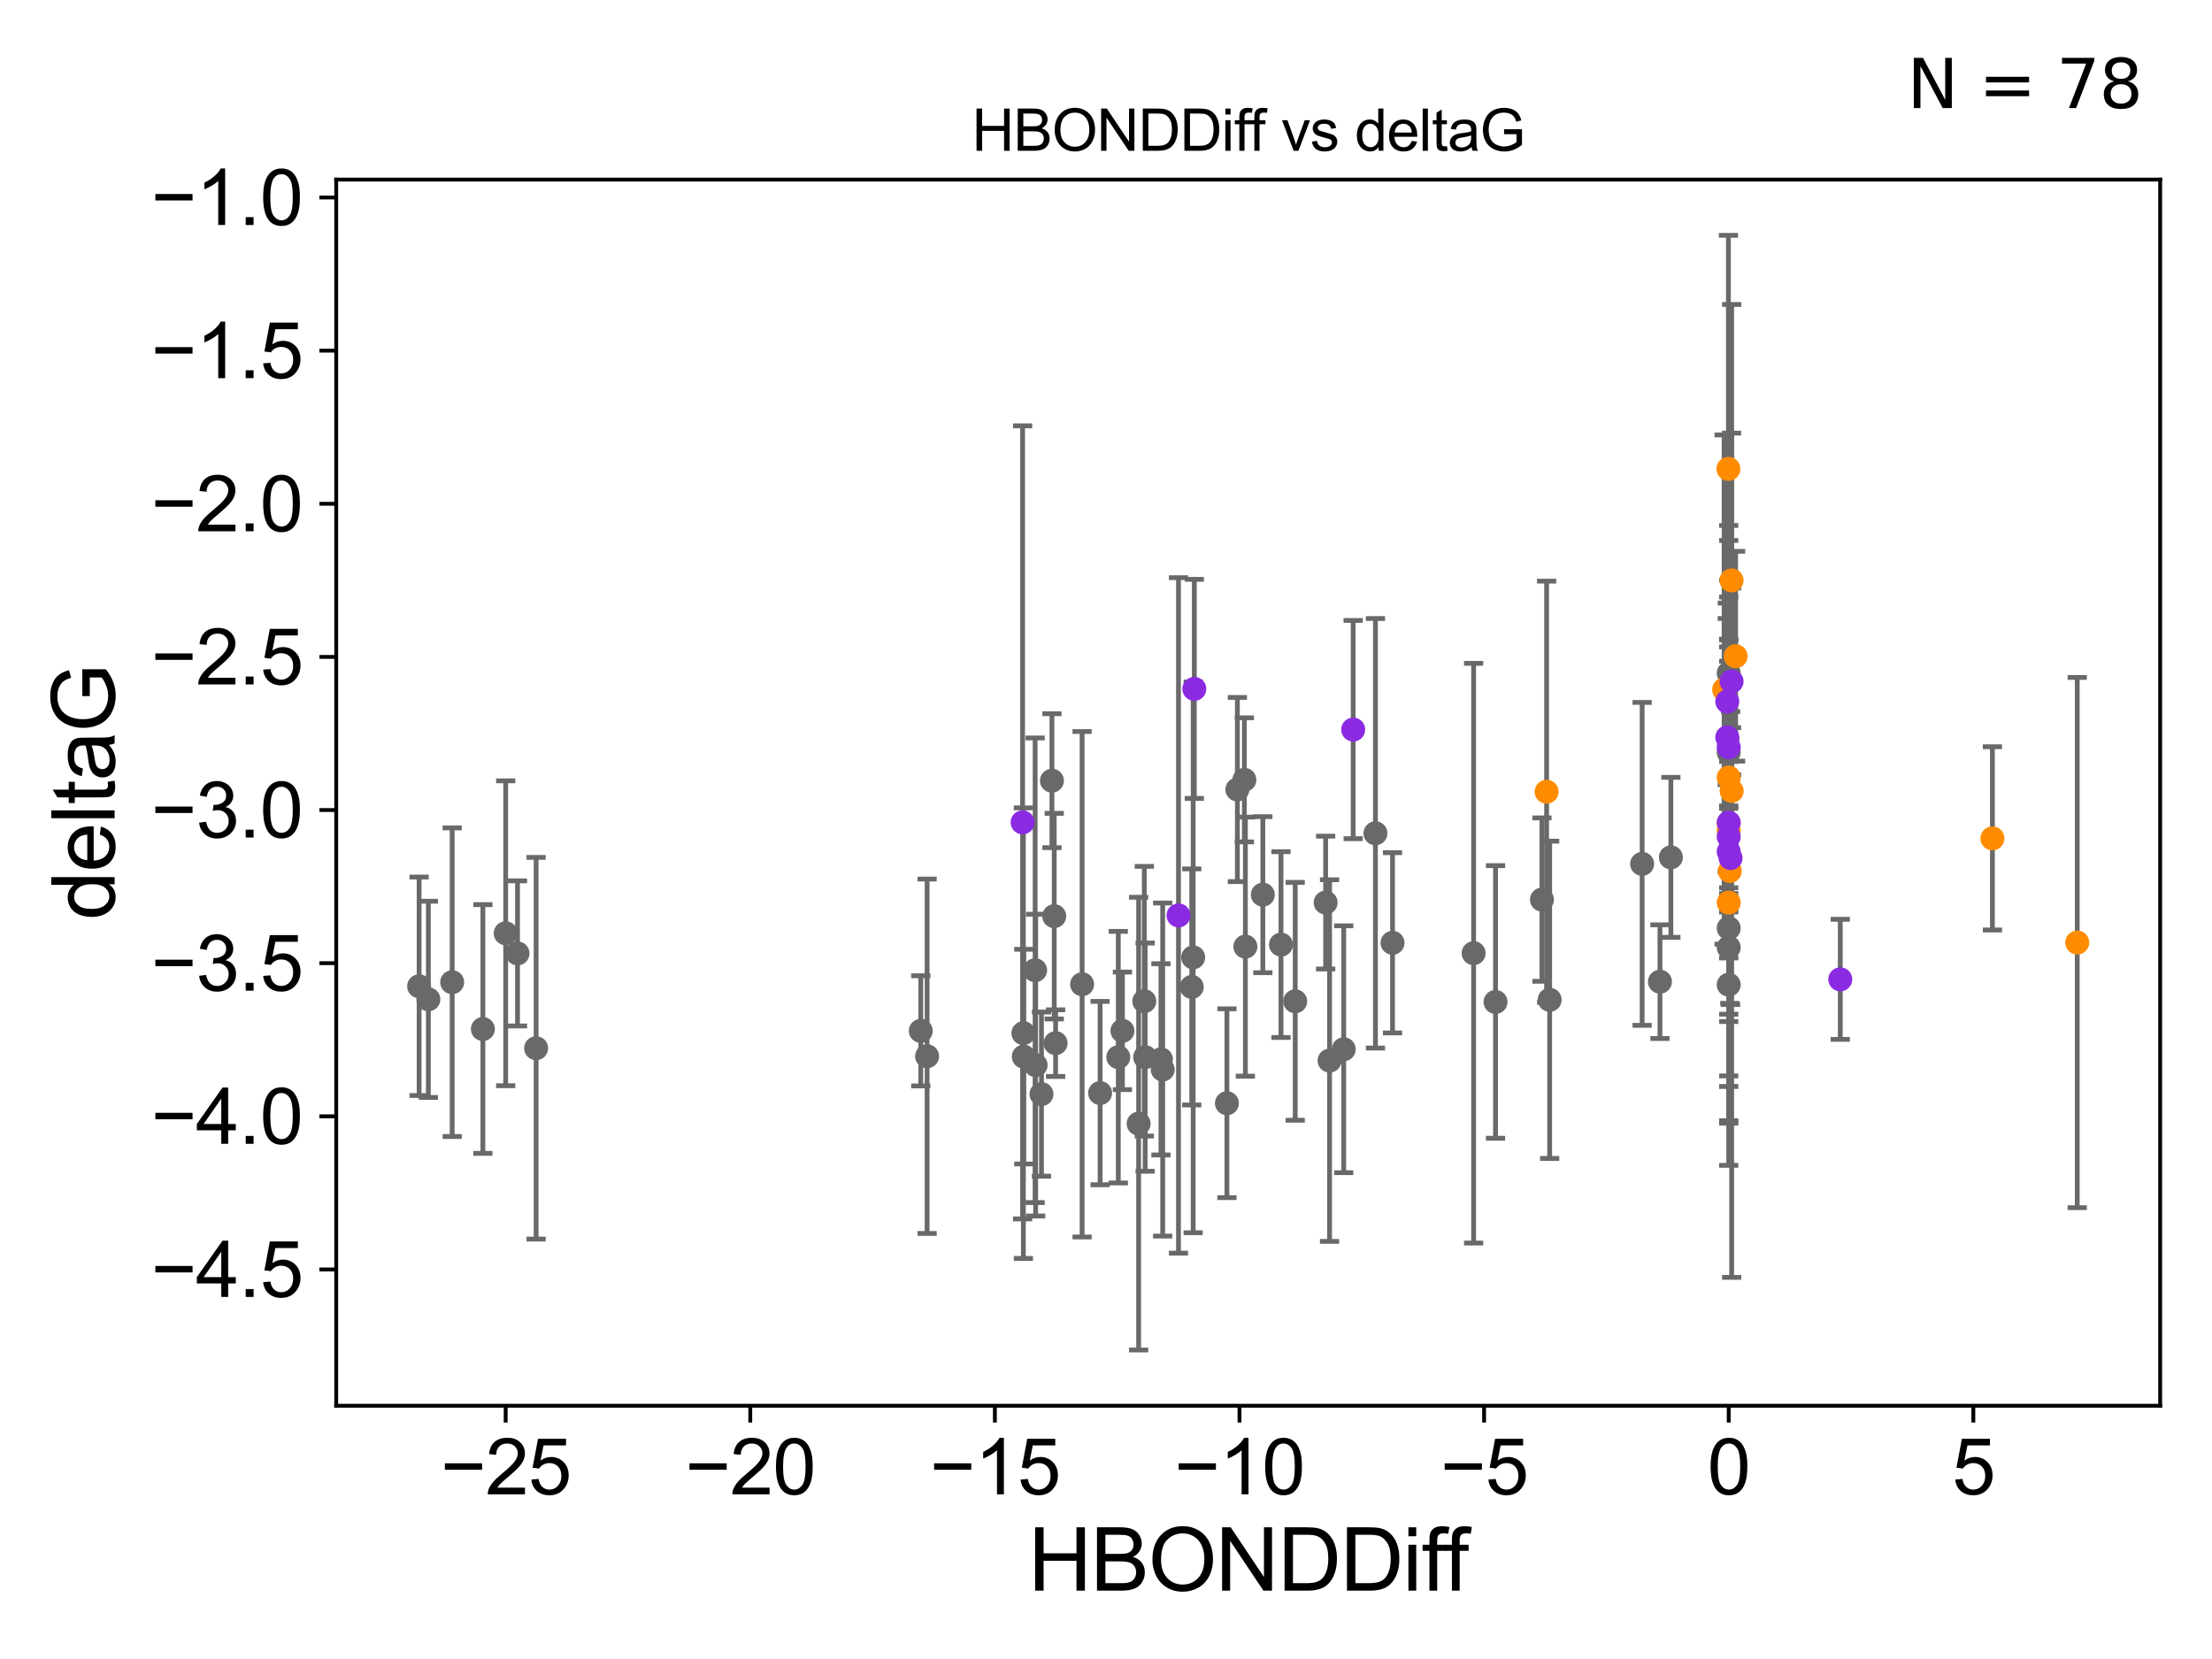 <?xml version="1.0" encoding="utf-8" standalone="no"?>
<!DOCTYPE svg PUBLIC "-//W3C//DTD SVG 1.1//EN"
  "http://www.w3.org/Graphics/SVG/1.1/DTD/svg11.dtd">
<svg xmlns:xlink="http://www.w3.org/1999/xlink" width="460.8pt" height="345.6pt" viewBox="0 0 460.8 345.6" xmlns="http://www.w3.org/2000/svg" version="1.1">
 <defs>
  <style type="text/css">*{stroke-linejoin: round; stroke-linecap: butt}</style>
 </defs>
 <g id="figure_1">
  <g id="patch_1">
   <path d="M 0 345.6 
L 460.8 345.6 
L 460.8 0 
L 0 0 
z
" style="fill: #ffffff"/>
  </g>
  <g id="axes_1">
   <g id="patch_2">
    <path d="M 70.04 292.84 
L 450 292.84 
L 450 37.411 
L 70.04 37.411 
z
" style="fill: #ffffff"/>
   </g>
   <g id="PathCollection_1">
    <defs>
     <path id="m3c3c8f9c8b" d="M 0 1.118 
C 0.297 1.118 0.581 1 0.791 0.791 
C 1 0.581 1.118 0.297 1.118 0 
C 1.118 -0.297 1 -0.581 0.791 -0.791 
C 0.581 -1 0.297 -1.118 0 -1.118 
C -0.297 -1.118 -0.581 -1 -0.791 -0.791 
C -1 -0.581 -1.118 -0.297 -1.118 0 
C -1.118 0.297 -1 0.581 -0.791 0.791 
C -0.581 1 -0.297 1.118 0 1.118 
z
" style="stroke: #696969"/>
    </defs>
    <g clip-path="url(#pf7f46bb731)">
     <use xlink:href="#m3c3c8f9c8b" x="233.824" y="214.748" style="fill: #696969; stroke: #696969"/>
     <use xlink:href="#m3c3c8f9c8b" x="193.133" y="220.037" style="fill: #696969; stroke: #696969"/>
     <use xlink:href="#m3c3c8f9c8b" x="248.265" y="205.599" style="fill: #696969; stroke: #696969"/>
     <use xlink:href="#m3c3c8f9c8b" x="215.746" y="221.881" style="fill: #696969; stroke: #696969"/>
     <use xlink:href="#m3c3c8f9c8b" x="191.815" y="214.747" style="fill: #696969; stroke: #696969"/>
     <use xlink:href="#m3c3c8f9c8b" x="89.234" y="208.177" style="fill: #696969; stroke: #696969"/>
     <use xlink:href="#m3c3c8f9c8b" x="229.172" y="227.705" style="fill: #696969; stroke: #696969"/>
     <use xlink:href="#m3c3c8f9c8b" x="213.273" y="220.115" style="fill: #696969; stroke: #696969"/>
     <use xlink:href="#m3c3c8f9c8b" x="255.591" y="229.82" style="fill: #696969; stroke: #696969"/>
     <use xlink:href="#m3c3c8f9c8b" x="105.344" y="194.419" style="fill: #696969; stroke: #696969"/>
     <use xlink:href="#m3c3c8f9c8b" x="107.807" y="198.61" style="fill: #696969; stroke: #696969"/>
     <use xlink:href="#m3c3c8f9c8b" x="215.638" y="202.123" style="fill: #696969; stroke: #696969"/>
     <use xlink:href="#m3c3c8f9c8b" x="232.964" y="220.225" style="fill: #696969; stroke: #696969"/>
     <use xlink:href="#m3c3c8f9c8b" x="100.595" y="214.359" style="fill: #696969; stroke: #696969"/>
     <use xlink:href="#m3c3c8f9c8b" x="259.436" y="197.2" style="fill: #696969; stroke: #696969"/>
     <use xlink:href="#m3c3c8f9c8b" x="238.556" y="220.222" style="fill: #696969; stroke: #696969"/>
     <use xlink:href="#m3c3c8f9c8b" x="111.684" y="218.366" style="fill: #696969; stroke: #696969"/>
     <use xlink:href="#m3c3c8f9c8b" x="238.378" y="208.57" style="fill: #696969; stroke: #696969"/>
     <use xlink:href="#m3c3c8f9c8b" x="263.071" y="186.375" style="fill: #696969; stroke: #696969"/>
     <use xlink:href="#m3c3c8f9c8b" x="213.19" y="215.225" style="fill: #696969; stroke: #696969"/>
     <use xlink:href="#m3c3c8f9c8b" x="225.424" y="205.037" style="fill: #696969; stroke: #696969"/>
     <use xlink:href="#m3c3c8f9c8b" x="237.198" y="234.076" style="fill: #696969; stroke: #696969"/>
     <use xlink:href="#m3c3c8f9c8b" x="259.227" y="162.453" style="fill: #696969; stroke: #696969"/>
     <use xlink:href="#m3c3c8f9c8b" x="241.847" y="220.68" style="fill: #696969; stroke: #696969"/>
     <use xlink:href="#m3c3c8f9c8b" x="276.974" y="220.939" style="fill: #696969; stroke: #696969"/>
     <use xlink:href="#m3c3c8f9c8b" x="219.904" y="217.305" style="fill: #696969; stroke: #696969"/>
     <use xlink:href="#m3c3c8f9c8b" x="269.819" y="208.594" style="fill: #696969; stroke: #696969"/>
     <use xlink:href="#m3c3c8f9c8b" x="216.959" y="227.924" style="fill: #696969; stroke: #696969"/>
     <use xlink:href="#m3c3c8f9c8b" x="266.853" y="196.776" style="fill: #696969; stroke: #696969"/>
     <use xlink:href="#m3c3c8f9c8b" x="257.771" y="164.47" style="fill: #696969; stroke: #696969"/>
     <use xlink:href="#m3c3c8f9c8b" x="219.139" y="162.63" style="fill: #696969; stroke: #696969"/>
     <use xlink:href="#m3c3c8f9c8b" x="242.21" y="222.807" style="fill: #696969; stroke: #696969"/>
     <use xlink:href="#m3c3c8f9c8b" x="94.199" y="204.612" style="fill: #696969; stroke: #696969"/>
     <use xlink:href="#m3c3c8f9c8b" x="219.615" y="190.852" style="fill: #696969; stroke: #696969"/>
     <use xlink:href="#m3c3c8f9c8b" x="345.798" y="204.502" style="fill: #696969; stroke: #696969"/>
     <use xlink:href="#m3c3c8f9c8b" x="87.311" y="205.461" style="fill: #696969; stroke: #696969"/>
     <use xlink:href="#m3c3c8f9c8b" x="360.123" y="205.131" style="fill: #696969; stroke: #696969"/>
     <use xlink:href="#m3c3c8f9c8b" x="276.157" y="188.022" style="fill: #696969; stroke: #696969"/>
     <use xlink:href="#m3c3c8f9c8b" x="286.531" y="173.589" style="fill: #696969; stroke: #696969"/>
     <use xlink:href="#m3c3c8f9c8b" x="248.561" y="199.438" style="fill: #696969; stroke: #696969"/>
     <use xlink:href="#m3c3c8f9c8b" x="306.984" y="198.566" style="fill: #696969; stroke: #696969"/>
     <use xlink:href="#m3c3c8f9c8b" x="360.123" y="156.726" style="fill: #696969; stroke: #696969"/>
     <use xlink:href="#m3c3c8f9c8b" x="290.088" y="196.406" style="fill: #696969; stroke: #696969"/>
     <use xlink:href="#m3c3c8f9c8b" x="342.087" y="179.963" style="fill: #696969; stroke: #696969"/>
     <use xlink:href="#m3c3c8f9c8b" x="348.075" y="178.604" style="fill: #696969; stroke: #696969"/>
     <use xlink:href="#m3c3c8f9c8b" x="322.824" y="208.276" style="fill: #696969; stroke: #696969"/>
     <use xlink:href="#m3c3c8f9c8b" x="360.123" y="140.24" style="fill: #696969; stroke: #696969"/>
     <use xlink:href="#m3c3c8f9c8b" x="360.123" y="197.367" style="fill: #696969; stroke: #696969"/>
     <use xlink:href="#m3c3c8f9c8b" x="279.924" y="218.577" style="fill: #696969; stroke: #696969"/>
     <use xlink:href="#m3c3c8f9c8b" x="311.547" y="208.725" style="fill: #696969; stroke: #696969"/>
     <use xlink:href="#m3c3c8f9c8b" x="321.218" y="187.404" style="fill: #696969; stroke: #696969"/>
     <use xlink:href="#m3c3c8f9c8b" x="360.123" y="193.354" style="fill: #696969; stroke: #696969"/>
    </g>
   </g>
   <g id="PathCollection_2">
    <defs>
     <path id="mde0e003ff8" d="M 0 1.118 
C 0.297 1.118 0.581 1 0.791 0.791 
C 1 0.581 1.118 0.297 1.118 0 
C 1.118 -0.297 1 -0.581 0.791 -0.791 
C 0.581 -1 0.297 -1.118 0 -1.118 
C -0.297 -1.118 -0.581 -1 -0.791 -0.791 
C -1 -0.581 -1.118 -0.297 -1.118 0 
C -1.118 0.297 -1 0.581 -0.791 0.791 
C -0.581 1 -0.297 1.118 0 1.118 
z
" style="stroke: #ff8c00"/>
    </defs>
    <g clip-path="url(#pf7f46bb731)">
     <use xlink:href="#mde0e003ff8" x="360.343" y="181.452" style="fill: #ff8c00; stroke: #ff8c00"/>
     <use xlink:href="#mde0e003ff8" x="432.729" y="196.351" style="fill: #ff8c00; stroke: #ff8c00"/>
     <use xlink:href="#mde0e003ff8" x="360.123" y="171.468" style="fill: #ff8c00; stroke: #ff8c00"/>
     <use xlink:href="#mde0e003ff8" x="322.187" y="164.931" style="fill: #ff8c00; stroke: #ff8c00"/>
     <use xlink:href="#mde0e003ff8" x="360.123" y="188.035" style="fill: #ff8c00; stroke: #ff8c00"/>
     <use xlink:href="#mde0e003ff8" x="360.06" y="97.677" style="fill: #ff8c00; stroke: #ff8c00"/>
     <use xlink:href="#mde0e003ff8" x="361.558" y="136.704" style="fill: #ff8c00; stroke: #ff8c00"/>
     <use xlink:href="#mde0e003ff8" x="359.17" y="143.641" style="fill: #ff8c00; stroke: #ff8c00"/>
     <use xlink:href="#mde0e003ff8" x="360.123" y="161.969" style="fill: #ff8c00; stroke: #ff8c00"/>
     <use xlink:href="#mde0e003ff8" x="360.123" y="173.018" style="fill: #ff8c00; stroke: #ff8c00"/>
     <use xlink:href="#mde0e003ff8" x="415.055" y="174.647" style="fill: #ff8c00; stroke: #ff8c00"/>
     <use xlink:href="#mde0e003ff8" x="360.713" y="120.904" style="fill: #ff8c00; stroke: #ff8c00"/>
     <use xlink:href="#mde0e003ff8" x="360.739" y="164.766" style="fill: #ff8c00; stroke: #ff8c00"/>
    </g>
   </g>
   <g id="PathCollection_3">
    <defs>
     <path id="m4c7cb203ed" d="M 0 1.118 
C 0.297 1.118 0.581 1 0.791 0.791 
C 1 0.581 1.118 0.297 1.118 0 
C 1.118 -0.297 1 -0.581 0.791 -0.791 
C 0.581 -1 0.297 -1.118 0 -1.118 
C -0.297 -1.118 -0.581 -1 -0.791 -0.791 
C -1 -0.581 -1.118 -0.297 -1.118 0 
C -1.118 0.297 -1 0.581 -0.791 0.791 
C -0.581 1 -0.297 1.118 0 1.118 
z
" style="stroke: #8a2be2"/>
    </defs>
    <g clip-path="url(#pf7f46bb731)">
     <use xlink:href="#m4c7cb203ed" x="248.799" y="143.509" style="fill: #8a2be2; stroke: #8a2be2"/>
     <use xlink:href="#m4c7cb203ed" x="360.508" y="178.748" style="fill: #8a2be2; stroke: #8a2be2"/>
     <use xlink:href="#m4c7cb203ed" x="213.025" y="171.314" style="fill: #8a2be2; stroke: #8a2be2"/>
     <use xlink:href="#m4c7cb203ed" x="360.123" y="174.298" style="fill: #8a2be2; stroke: #8a2be2"/>
     <use xlink:href="#m4c7cb203ed" x="245.501" y="190.698" style="fill: #8a2be2; stroke: #8a2be2"/>
     <use xlink:href="#m4c7cb203ed" x="360.123" y="177.422" style="fill: #8a2be2; stroke: #8a2be2"/>
     <use xlink:href="#m4c7cb203ed" x="281.892" y="151.981" style="fill: #8a2be2; stroke: #8a2be2"/>
     <use xlink:href="#m4c7cb203ed" x="360.722" y="141.955" style="fill: #8a2be2; stroke: #8a2be2"/>
     <use xlink:href="#m4c7cb203ed" x="360.123" y="155.675" style="fill: #8a2be2; stroke: #8a2be2"/>
     <use xlink:href="#m4c7cb203ed" x="383.363" y="204.014" style="fill: #8a2be2; stroke: #8a2be2"/>
     <use xlink:href="#m4c7cb203ed" x="360.123" y="171.36" style="fill: #8a2be2; stroke: #8a2be2"/>
     <use xlink:href="#m4c7cb203ed" x="359.822" y="146.151" style="fill: #8a2be2; stroke: #8a2be2"/>
     <use xlink:href="#m4c7cb203ed" x="359.823" y="153.604" style="fill: #8a2be2; stroke: #8a2be2"/>
    </g>
   </g>
   <g id="matplotlib.axis_1">
    <g id="xtick_1">
     <g id="line2d_1">
      <defs>
       <path id="md610d21067" d="M 0 0 
L 0 3.5 
" style="stroke: #000000; stroke-width: 0.8"/>
      </defs>
      <g>
       <use xlink:href="#md610d21067" x="105.338" y="292.84" style="stroke: #000000; stroke-width: 0.8"/>
      </g>
     </g>
     <g id="text_1">
      <!-- −25 -->
      <g transform="translate(91.768 311.293)scale(0.16 -0.16)">
       <defs>
        <path id="ArialMT-2212" d="M 3381 1997 
L 356 1997 
L 356 2522 
L 3381 2522 
L 3381 1997 
z
" transform="scale(0.016)"/>
        <path id="ArialMT-32" d="M 3222 541 
L 3222 0 
L 194 0 
Q 188 203 259 391 
Q 375 700 629 1000 
Q 884 1300 1366 1694 
Q 2113 2306 2375 2664 
Q 2638 3022 2638 3341 
Q 2638 3675 2398 3904 
Q 2159 4134 1775 4134 
Q 1369 4134 1125 3890 
Q 881 3647 878 3216 
L 300 3275 
Q 359 3922 746 4261 
Q 1134 4600 1788 4600 
Q 2447 4600 2831 4234 
Q 3216 3869 3216 3328 
Q 3216 3053 3103 2787 
Q 2991 2522 2730 2228 
Q 2469 1934 1863 1422 
Q 1356 997 1212 845 
Q 1069 694 975 541 
L 3222 541 
z
" transform="scale(0.016)"/>
        <path id="ArialMT-35" d="M 266 1200 
L 856 1250 
Q 922 819 1161 601 
Q 1400 384 1738 384 
Q 2144 384 2425 690 
Q 2706 997 2706 1503 
Q 2706 1984 2436 2262 
Q 2166 2541 1728 2541 
Q 1456 2541 1237 2417 
Q 1019 2294 894 2097 
L 366 2166 
L 809 4519 
L 3088 4519 
L 3088 3981 
L 1259 3981 
L 1013 2750 
Q 1425 3038 1878 3038 
Q 2478 3038 2890 2622 
Q 3303 2206 3303 1553 
Q 3303 931 2941 478 
Q 2500 -78 1738 -78 
Q 1113 -78 717 272 
Q 322 622 266 1200 
z
" transform="scale(0.016)"/>
       </defs>
       <use xlink:href="#ArialMT-2212"/>
       <use xlink:href="#ArialMT-32" x="58.398"/>
       <use xlink:href="#ArialMT-35" x="114.014"/>
      </g>
     </g>
    </g>
    <g id="xtick_2">
     <g id="line2d_2">
      <g>
       <use xlink:href="#md610d21067" x="156.295" y="292.84" style="stroke: #000000; stroke-width: 0.8"/>
      </g>
     </g>
     <g id="text_2">
      <!-- −20 -->
      <g transform="translate(142.725 311.293)scale(0.16 -0.16)">
       <defs>
        <path id="ArialMT-30" d="M 266 2259 
Q 266 3072 433 3567 
Q 600 4063 929 4331 
Q 1259 4600 1759 4600 
Q 2128 4600 2406 4451 
Q 2684 4303 2865 4023 
Q 3047 3744 3150 3342 
Q 3253 2941 3253 2259 
Q 3253 1453 3087 958 
Q 2922 463 2592 192 
Q 2263 -78 1759 -78 
Q 1097 -78 719 397 
Q 266 969 266 2259 
z
M 844 2259 
Q 844 1131 1108 757 
Q 1372 384 1759 384 
Q 2147 384 2411 759 
Q 2675 1134 2675 2259 
Q 2675 3391 2411 3762 
Q 2147 4134 1753 4134 
Q 1366 4134 1134 3806 
Q 844 3388 844 2259 
z
" transform="scale(0.016)"/>
       </defs>
       <use xlink:href="#ArialMT-2212"/>
       <use xlink:href="#ArialMT-32" x="58.398"/>
       <use xlink:href="#ArialMT-30" x="114.014"/>
      </g>
     </g>
    </g>
    <g id="xtick_3">
     <g id="line2d_3">
      <g>
       <use xlink:href="#md610d21067" x="207.252" y="292.84" style="stroke: #000000; stroke-width: 0.8"/>
      </g>
     </g>
     <g id="text_3">
      <!-- −15 -->
      <g transform="translate(193.682 311.293)scale(0.16 -0.16)">
       <defs>
        <path id="ArialMT-31" d="M 2384 0 
L 1822 0 
L 1822 3584 
Q 1619 3391 1289 3197 
Q 959 3003 697 2906 
L 697 3450 
Q 1169 3672 1522 3987 
Q 1875 4303 2022 4600 
L 2384 4600 
L 2384 0 
z
" transform="scale(0.016)"/>
       </defs>
       <use xlink:href="#ArialMT-2212"/>
       <use xlink:href="#ArialMT-31" x="58.398"/>
       <use xlink:href="#ArialMT-35" x="114.014"/>
      </g>
     </g>
    </g>
    <g id="xtick_4">
     <g id="line2d_4">
      <g>
       <use xlink:href="#md610d21067" x="258.209" y="292.84" style="stroke: #000000; stroke-width: 0.8"/>
      </g>
     </g>
     <g id="text_4">
      <!-- −10 -->
      <g transform="translate(244.639 311.293)scale(0.16 -0.16)">
       <use xlink:href="#ArialMT-2212"/>
       <use xlink:href="#ArialMT-31" x="58.398"/>
       <use xlink:href="#ArialMT-30" x="114.014"/>
      </g>
     </g>
    </g>
    <g id="xtick_5">
     <g id="line2d_5">
      <g>
       <use xlink:href="#md610d21067" x="309.166" y="292.84" style="stroke: #000000; stroke-width: 0.8"/>
      </g>
     </g>
     <g id="text_5">
      <!-- −5 -->
      <g transform="translate(300.045 311.293)scale(0.16 -0.16)">
       <use xlink:href="#ArialMT-2212"/>
       <use xlink:href="#ArialMT-35" x="58.398"/>
      </g>
     </g>
    </g>
    <g id="xtick_6">
     <g id="line2d_6">
      <g>
       <use xlink:href="#md610d21067" x="360.123" y="292.84" style="stroke: #000000; stroke-width: 0.8"/>
      </g>
     </g>
     <g id="text_6">
      <!-- 0 -->
      <g transform="translate(355.674 311.293)scale(0.16 -0.16)">
       <use xlink:href="#ArialMT-30"/>
      </g>
     </g>
    </g>
    <g id="xtick_7">
     <g id="line2d_7">
      <g>
       <use xlink:href="#md610d21067" x="411.08" y="292.84" style="stroke: #000000; stroke-width: 0.8"/>
      </g>
     </g>
     <g id="text_7">
      <!-- 5 -->
      <g transform="translate(406.631 311.293)scale(0.16 -0.16)">
       <use xlink:href="#ArialMT-35"/>
      </g>
     </g>
    </g>
    <g id="text_8">
     <!-- HBONDDiff -->
     <g transform="translate(214.175 331.357)scale(0.18 -0.18)">
      <defs>
       <path id="ArialMT-48" d="M 513 0 
L 513 4581 
L 1119 4581 
L 1119 2700 
L 3500 2700 
L 3500 4581 
L 4106 4581 
L 4106 0 
L 3500 0 
L 3500 2159 
L 1119 2159 
L 1119 0 
L 513 0 
z
" transform="scale(0.016)"/>
       <path id="ArialMT-42" d="M 469 0 
L 469 4581 
L 2188 4581 
Q 2713 4581 3030 4442 
Q 3347 4303 3526 4014 
Q 3706 3725 3706 3409 
Q 3706 3116 3547 2856 
Q 3388 2597 3066 2438 
Q 3481 2316 3704 2022 
Q 3928 1728 3928 1328 
Q 3928 1006 3792 729 
Q 3656 453 3456 303 
Q 3256 153 2954 76 
Q 2653 0 2216 0 
L 469 0 
z
M 1075 2656 
L 2066 2656 
Q 2469 2656 2644 2709 
Q 2875 2778 2992 2937 
Q 3109 3097 3109 3338 
Q 3109 3566 3000 3739 
Q 2891 3913 2687 3977 
Q 2484 4041 1991 4041 
L 1075 4041 
L 1075 2656 
z
M 1075 541 
L 2216 541 
Q 2509 541 2628 563 
Q 2838 600 2978 687 
Q 3119 775 3209 942 
Q 3300 1109 3300 1328 
Q 3300 1584 3169 1773 
Q 3038 1963 2805 2039 
Q 2572 2116 2134 2116 
L 1075 2116 
L 1075 541 
z
" transform="scale(0.016)"/>
       <path id="ArialMT-4f" d="M 309 2231 
Q 309 3372 921 4017 
Q 1534 4663 2503 4663 
Q 3138 4663 3647 4359 
Q 4156 4056 4423 3514 
Q 4691 2972 4691 2284 
Q 4691 1588 4409 1038 
Q 4128 488 3612 205 
Q 3097 -78 2500 -78 
Q 1853 -78 1343 234 
Q 834 547 571 1087 
Q 309 1628 309 2231 
z
M 934 2222 
Q 934 1394 1379 917 
Q 1825 441 2497 441 
Q 3181 441 3623 922 
Q 4066 1403 4066 2288 
Q 4066 2847 3877 3264 
Q 3688 3681 3323 3911 
Q 2959 4141 2506 4141 
Q 1863 4141 1398 3698 
Q 934 3256 934 2222 
z
" transform="scale(0.016)"/>
       <path id="ArialMT-4e" d="M 488 0 
L 488 4581 
L 1109 4581 
L 3516 984 
L 3516 4581 
L 4097 4581 
L 4097 0 
L 3475 0 
L 1069 3600 
L 1069 0 
L 488 0 
z
" transform="scale(0.016)"/>
       <path id="ArialMT-44" d="M 494 0 
L 494 4581 
L 2072 4581 
Q 2606 4581 2888 4516 
Q 3281 4425 3559 4188 
Q 3922 3881 4101 3404 
Q 4281 2928 4281 2316 
Q 4281 1794 4159 1391 
Q 4038 988 3847 723 
Q 3656 459 3429 307 
Q 3203 156 2883 78 
Q 2563 0 2147 0 
L 494 0 
z
M 1100 541 
L 2078 541 
Q 2531 541 2789 625 
Q 3047 709 3200 863 
Q 3416 1078 3536 1442 
Q 3656 1806 3656 2325 
Q 3656 3044 3420 3430 
Q 3184 3816 2847 3947 
Q 2603 4041 2063 4041 
L 1100 4041 
L 1100 541 
z
" transform="scale(0.016)"/>
       <path id="ArialMT-69" d="M 425 3934 
L 425 4581 
L 988 4581 
L 988 3934 
L 425 3934 
z
M 425 0 
L 425 3319 
L 988 3319 
L 988 0 
L 425 0 
z
" transform="scale(0.016)"/>
       <path id="ArialMT-66" d="M 556 0 
L 556 2881 
L 59 2881 
L 59 3319 
L 556 3319 
L 556 3672 
Q 556 4006 616 4169 
Q 697 4388 901 4523 
Q 1106 4659 1475 4659 
Q 1713 4659 2000 4603 
L 1916 4113 
Q 1741 4144 1584 4144 
Q 1328 4144 1222 4034 
Q 1116 3925 1116 3625 
L 1116 3319 
L 1763 3319 
L 1763 2881 
L 1116 2881 
L 1116 0 
L 556 0 
z
" transform="scale(0.016)"/>
      </defs>
      <use xlink:href="#ArialMT-48"/>
      <use xlink:href="#ArialMT-42" x="72.217"/>
      <use xlink:href="#ArialMT-4f" x="138.916"/>
      <use xlink:href="#ArialMT-4e" x="216.699"/>
      <use xlink:href="#ArialMT-44" x="288.916"/>
      <use xlink:href="#ArialMT-44" x="361.133"/>
      <use xlink:href="#ArialMT-69" x="433.35"/>
      <use xlink:href="#ArialMT-66" x="455.566"/>
      <use xlink:href="#ArialMT-66" x="481.6"/>
     </g>
    </g>
   </g>
   <g id="matplotlib.axis_2">
    <g id="ytick_1">
     <g id="line2d_8">
      <defs>
       <path id="m6381112045" d="M 0 0 
L -3.5 0 
" style="stroke: #000000; stroke-width: 0.8"/>
      </defs>
      <g>
       <use xlink:href="#m6381112045" x="70.04" y="264.451" style="stroke: #000000; stroke-width: 0.8"/>
      </g>
     </g>
     <g id="text_9">
      <!-- −4.5 -->
      <g transform="translate(31.455 270.177)scale(0.16 -0.16)">
       <defs>
        <path id="ArialMT-34" d="M 2069 0 
L 2069 1097 
L 81 1097 
L 81 1613 
L 2172 4581 
L 2631 4581 
L 2631 1613 
L 3250 1613 
L 3250 1097 
L 2631 1097 
L 2631 0 
L 2069 0 
z
M 2069 1613 
L 2069 3678 
L 634 1613 
L 2069 1613 
z
" transform="scale(0.016)"/>
        <path id="ArialMT-2e" d="M 581 0 
L 581 641 
L 1222 641 
L 1222 0 
L 581 0 
z
" transform="scale(0.016)"/>
       </defs>
       <use xlink:href="#ArialMT-2212"/>
       <use xlink:href="#ArialMT-34" x="58.398"/>
       <use xlink:href="#ArialMT-2e" x="114.014"/>
       <use xlink:href="#ArialMT-35" x="141.797"/>
      </g>
     </g>
    </g>
    <g id="ytick_2">
     <g id="line2d_9">
      <g>
       <use xlink:href="#m6381112045" x="70.04" y="232.55" style="stroke: #000000; stroke-width: 0.8"/>
      </g>
     </g>
     <g id="text_10">
      <!-- −4.0 -->
      <g transform="translate(31.455 238.276)scale(0.16 -0.16)">
       <use xlink:href="#ArialMT-2212"/>
       <use xlink:href="#ArialMT-34" x="58.398"/>
       <use xlink:href="#ArialMT-2e" x="114.014"/>
       <use xlink:href="#ArialMT-30" x="141.797"/>
      </g>
     </g>
    </g>
    <g id="ytick_3">
     <g id="line2d_10">
      <g>
       <use xlink:href="#m6381112045" x="70.04" y="200.649" style="stroke: #000000; stroke-width: 0.8"/>
      </g>
     </g>
     <g id="text_11">
      <!-- −3.5 -->
      <g transform="translate(31.455 206.376)scale(0.16 -0.16)">
       <defs>
        <path id="ArialMT-33" d="M 269 1209 
L 831 1284 
Q 928 806 1161 595 
Q 1394 384 1728 384 
Q 2125 384 2398 659 
Q 2672 934 2672 1341 
Q 2672 1728 2419 1979 
Q 2166 2231 1775 2231 
Q 1616 2231 1378 2169 
L 1441 2663 
Q 1497 2656 1531 2656 
Q 1891 2656 2178 2843 
Q 2466 3031 2466 3422 
Q 2466 3731 2256 3934 
Q 2047 4138 1716 4138 
Q 1388 4138 1169 3931 
Q 950 3725 888 3313 
L 325 3413 
Q 428 3978 793 4289 
Q 1159 4600 1703 4600 
Q 2078 4600 2393 4439 
Q 2709 4278 2876 4000 
Q 3044 3722 3044 3409 
Q 3044 3113 2884 2869 
Q 2725 2625 2413 2481 
Q 2819 2388 3044 2092 
Q 3269 1797 3269 1353 
Q 3269 753 2831 336 
Q 2394 -81 1725 -81 
Q 1122 -81 723 278 
Q 325 638 269 1209 
z
" transform="scale(0.016)"/>
       </defs>
       <use xlink:href="#ArialMT-2212"/>
       <use xlink:href="#ArialMT-33" x="58.398"/>
       <use xlink:href="#ArialMT-2e" x="114.014"/>
       <use xlink:href="#ArialMT-35" x="141.797"/>
      </g>
     </g>
    </g>
    <g id="ytick_4">
     <g id="line2d_11">
      <g>
       <use xlink:href="#m6381112045" x="70.04" y="168.749" style="stroke: #000000; stroke-width: 0.8"/>
      </g>
     </g>
     <g id="text_12">
      <!-- −3.0 -->
      <g transform="translate(31.455 174.475)scale(0.16 -0.16)">
       <use xlink:href="#ArialMT-2212"/>
       <use xlink:href="#ArialMT-33" x="58.398"/>
       <use xlink:href="#ArialMT-2e" x="114.014"/>
       <use xlink:href="#ArialMT-30" x="141.797"/>
      </g>
     </g>
    </g>
    <g id="ytick_5">
     <g id="line2d_12">
      <g>
       <use xlink:href="#m6381112045" x="70.04" y="136.848" style="stroke: #000000; stroke-width: 0.8"/>
      </g>
     </g>
     <g id="text_13">
      <!-- −2.5 -->
      <g transform="translate(31.455 142.574)scale(0.16 -0.16)">
       <use xlink:href="#ArialMT-2212"/>
       <use xlink:href="#ArialMT-32" x="58.398"/>
       <use xlink:href="#ArialMT-2e" x="114.014"/>
       <use xlink:href="#ArialMT-35" x="141.797"/>
      </g>
     </g>
    </g>
    <g id="ytick_6">
     <g id="line2d_13">
      <g>
       <use xlink:href="#m6381112045" x="70.04" y="104.947" style="stroke: #000000; stroke-width: 0.8"/>
      </g>
     </g>
     <g id="text_14">
      <!-- −2.0 -->
      <g transform="translate(31.455 110.673)scale(0.16 -0.16)">
       <use xlink:href="#ArialMT-2212"/>
       <use xlink:href="#ArialMT-32" x="58.398"/>
       <use xlink:href="#ArialMT-2e" x="114.014"/>
       <use xlink:href="#ArialMT-30" x="141.797"/>
      </g>
     </g>
    </g>
    <g id="ytick_7">
     <g id="line2d_14">
      <g>
       <use xlink:href="#m6381112045" x="70.04" y="73.047" style="stroke: #000000; stroke-width: 0.8"/>
      </g>
     </g>
     <g id="text_15">
      <!-- −1.5 -->
      <g transform="translate(31.455 78.773)scale(0.16 -0.16)">
       <use xlink:href="#ArialMT-2212"/>
       <use xlink:href="#ArialMT-31" x="58.398"/>
       <use xlink:href="#ArialMT-2e" x="114.014"/>
       <use xlink:href="#ArialMT-35" x="141.797"/>
      </g>
     </g>
    </g>
    <g id="ytick_8">
     <g id="line2d_15">
      <g>
       <use xlink:href="#m6381112045" x="70.04" y="41.146" style="stroke: #000000; stroke-width: 0.8"/>
      </g>
     </g>
     <g id="text_16">
      <!-- −1.0 -->
      <g transform="translate(31.455 46.872)scale(0.16 -0.16)">
       <use xlink:href="#ArialMT-2212"/>
       <use xlink:href="#ArialMT-31" x="58.398"/>
       <use xlink:href="#ArialMT-2e" x="114.014"/>
       <use xlink:href="#ArialMT-30" x="141.797"/>
      </g>
     </g>
    </g>
    <g id="text_17">
     <!-- deltaG -->
     <g transform="translate(23.878 191.64)rotate(-90)scale(0.18 -0.18)">
      <defs>
       <path id="ArialMT-64" d="M 2575 0 
L 2575 419 
Q 2259 -75 1647 -75 
Q 1250 -75 917 144 
Q 584 363 401 755 
Q 219 1147 219 1656 
Q 219 2153 384 2558 
Q 550 2963 881 3178 
Q 1213 3394 1622 3394 
Q 1922 3394 2156 3267 
Q 2391 3141 2538 2938 
L 2538 4581 
L 3097 4581 
L 3097 0 
L 2575 0 
z
M 797 1656 
Q 797 1019 1065 703 
Q 1334 388 1700 388 
Q 2069 388 2326 689 
Q 2584 991 2584 1609 
Q 2584 2291 2321 2609 
Q 2059 2928 1675 2928 
Q 1300 2928 1048 2622 
Q 797 2316 797 1656 
z
" transform="scale(0.016)"/>
       <path id="ArialMT-65" d="M 2694 1069 
L 3275 997 
Q 3138 488 2766 206 
Q 2394 -75 1816 -75 
Q 1088 -75 661 373 
Q 234 822 234 1631 
Q 234 2469 665 2931 
Q 1097 3394 1784 3394 
Q 2450 3394 2872 2941 
Q 3294 2488 3294 1666 
Q 3294 1616 3291 1516 
L 816 1516 
Q 847 969 1125 678 
Q 1403 388 1819 388 
Q 2128 388 2347 550 
Q 2566 713 2694 1069 
z
M 847 1978 
L 2700 1978 
Q 2663 2397 2488 2606 
Q 2219 2931 1791 2931 
Q 1403 2931 1139 2672 
Q 875 2413 847 1978 
z
" transform="scale(0.016)"/>
       <path id="ArialMT-6c" d="M 409 0 
L 409 4581 
L 972 4581 
L 972 0 
L 409 0 
z
" transform="scale(0.016)"/>
       <path id="ArialMT-74" d="M 1650 503 
L 1731 6 
Q 1494 -44 1306 -44 
Q 1000 -44 831 53 
Q 663 150 594 308 
Q 525 466 525 972 
L 525 2881 
L 113 2881 
L 113 3319 
L 525 3319 
L 525 4141 
L 1084 4478 
L 1084 3319 
L 1650 3319 
L 1650 2881 
L 1084 2881 
L 1084 941 
Q 1084 700 1114 631 
Q 1144 563 1211 522 
Q 1278 481 1403 481 
Q 1497 481 1650 503 
z
" transform="scale(0.016)"/>
       <path id="ArialMT-61" d="M 2588 409 
Q 2275 144 1986 34 
Q 1697 -75 1366 -75 
Q 819 -75 525 192 
Q 231 459 231 875 
Q 231 1119 342 1320 
Q 453 1522 633 1644 
Q 813 1766 1038 1828 
Q 1203 1872 1538 1913 
Q 2219 1994 2541 2106 
Q 2544 2222 2544 2253 
Q 2544 2597 2384 2738 
Q 2169 2928 1744 2928 
Q 1347 2928 1158 2789 
Q 969 2650 878 2297 
L 328 2372 
Q 403 2725 575 2942 
Q 747 3159 1072 3276 
Q 1397 3394 1825 3394 
Q 2250 3394 2515 3294 
Q 2781 3194 2906 3042 
Q 3031 2891 3081 2659 
Q 3109 2516 3109 2141 
L 3109 1391 
Q 3109 606 3145 398 
Q 3181 191 3288 0 
L 2700 0 
Q 2613 175 2588 409 
z
M 2541 1666 
Q 2234 1541 1622 1453 
Q 1275 1403 1131 1340 
Q 988 1278 909 1158 
Q 831 1038 831 891 
Q 831 666 1001 516 
Q 1172 366 1500 366 
Q 1825 366 2078 508 
Q 2331 650 2450 897 
Q 2541 1088 2541 1459 
L 2541 1666 
z
" transform="scale(0.016)"/>
       <path id="ArialMT-47" d="M 2638 1797 
L 2638 2334 
L 4578 2338 
L 4578 638 
Q 4131 281 3656 101 
Q 3181 -78 2681 -78 
Q 2006 -78 1454 211 
Q 903 500 622 1047 
Q 341 1594 341 2269 
Q 341 2938 620 3517 
Q 900 4097 1425 4378 
Q 1950 4659 2634 4659 
Q 3131 4659 3532 4498 
Q 3934 4338 4162 4050 
Q 4391 3763 4509 3300 
L 3963 3150 
Q 3859 3500 3706 3700 
Q 3553 3900 3268 4020 
Q 2984 4141 2638 4141 
Q 2222 4141 1919 4014 
Q 1616 3888 1430 3681 
Q 1244 3475 1141 3228 
Q 966 2803 966 2306 
Q 966 1694 1177 1281 
Q 1388 869 1791 669 
Q 2194 469 2647 469 
Q 3041 469 3416 620 
Q 3791 772 3984 944 
L 3984 1797 
L 2638 1797 
z
" transform="scale(0.016)"/>
      </defs>
      <use xlink:href="#ArialMT-64"/>
      <use xlink:href="#ArialMT-65" x="55.615"/>
      <use xlink:href="#ArialMT-6c" x="111.23"/>
      <use xlink:href="#ArialMT-74" x="133.447"/>
      <use xlink:href="#ArialMT-61" x="161.23"/>
      <use xlink:href="#ArialMT-47" x="216.846"/>
     </g>
    </g>
   </g>
   <g id="LineCollection_1">
    <path d="M 233.824 226.987 
L 233.824 202.508 
" clip-path="url(#pf7f46bb731)" style="fill: none; stroke: #696969"/>
    <path d="M 193.133 256.955 
L 193.133 183.119 
" clip-path="url(#pf7f46bb731)" style="fill: none; stroke: #696969"/>
    <path d="M 248.265 230.186 
L 248.265 181.011 
" clip-path="url(#pf7f46bb731)" style="fill: none; stroke: #696969"/>
    <path d="M 215.746 253.318 
L 215.746 190.445 
" clip-path="url(#pf7f46bb731)" style="fill: none; stroke: #696969"/>
    <path d="M 191.815 226.224 
L 191.815 203.27 
" clip-path="url(#pf7f46bb731)" style="fill: none; stroke: #696969"/>
    <path d="M 89.234 228.61 
L 89.234 187.744 
" clip-path="url(#pf7f46bb731)" style="fill: none; stroke: #696969"/>
    <path d="M 229.172 246.805 
L 229.172 208.606 
" clip-path="url(#pf7f46bb731)" style="fill: none; stroke: #696969"/>
    <path d="M 213.273 242.476 
L 213.273 197.753 
" clip-path="url(#pf7f46bb731)" style="fill: none; stroke: #696969"/>
    <path d="M 255.591 249.486 
L 255.591 210.154 
" clip-path="url(#pf7f46bb731)" style="fill: none; stroke: #696969"/>
    <path d="M 105.344 226.172 
L 105.344 162.666 
" clip-path="url(#pf7f46bb731)" style="fill: none; stroke: #696969"/>
    <path d="M 107.807 213.723 
L 107.807 183.497 
" clip-path="url(#pf7f46bb731)" style="fill: none; stroke: #696969"/>
    <path d="M 215.638 250.516 
L 215.638 153.729 
" clip-path="url(#pf7f46bb731)" style="fill: none; stroke: #696969"/>
    <path d="M 232.964 246.428 
L 232.964 194.021 
" clip-path="url(#pf7f46bb731)" style="fill: none; stroke: #696969"/>
    <path d="M 100.595 240.269 
L 100.595 188.449 
" clip-path="url(#pf7f46bb731)" style="fill: none; stroke: #696969"/>
    <path d="M 259.436 224.181 
L 259.436 170.22 
" clip-path="url(#pf7f46bb731)" style="fill: none; stroke: #696969"/>
    <path d="M 238.556 243.997 
L 238.556 196.446 
" clip-path="url(#pf7f46bb731)" style="fill: none; stroke: #696969"/>
    <path d="M 111.684 258.123 
L 111.684 178.609 
" clip-path="url(#pf7f46bb731)" style="fill: none; stroke: #696969"/>
    <path d="M 238.378 236.659 
L 238.378 180.481 
" clip-path="url(#pf7f46bb731)" style="fill: none; stroke: #696969"/>
    <path d="M 263.071 202.633 
L 263.071 170.117 
" clip-path="url(#pf7f46bb731)" style="fill: none; stroke: #696969"/>
    <path d="M 213.19 262.154 
L 213.19 168.296 
" clip-path="url(#pf7f46bb731)" style="fill: none; stroke: #696969"/>
    <path d="M 225.424 257.683 
L 225.424 152.391 
" clip-path="url(#pf7f46bb731)" style="fill: none; stroke: #696969"/>
    <path d="M 237.198 281.23 
L 237.198 186.921 
" clip-path="url(#pf7f46bb731)" style="fill: none; stroke: #696969"/>
    <path d="M 259.227 175.378 
L 259.227 149.529 
" clip-path="url(#pf7f46bb731)" style="fill: none; stroke: #696969"/>
    <path d="M 241.847 240.6 
L 241.847 200.76 
" clip-path="url(#pf7f46bb731)" style="fill: none; stroke: #696969"/>
    <path d="M 276.974 258.61 
L 276.974 183.268 
" clip-path="url(#pf7f46bb731)" style="fill: none; stroke: #696969"/>
    <path d="M 219.904 224.244 
L 219.904 210.365 
" clip-path="url(#pf7f46bb731)" style="fill: none; stroke: #696969"/>
    <path d="M 269.819 233.371 
L 269.819 183.817 
" clip-path="url(#pf7f46bb731)" style="fill: none; stroke: #696969"/>
    <path d="M 216.959 245.023 
L 216.959 210.824 
" clip-path="url(#pf7f46bb731)" style="fill: none; stroke: #696969"/>
    <path d="M 266.853 216.128 
L 266.853 177.424 
" clip-path="url(#pf7f46bb731)" style="fill: none; stroke: #696969"/>
    <path d="M 257.771 183.658 
L 257.771 145.283 
" clip-path="url(#pf7f46bb731)" style="fill: none; stroke: #696969"/>
    <path d="M 219.139 176.584 
L 219.139 148.675 
" clip-path="url(#pf7f46bb731)" style="fill: none; stroke: #696969"/>
    <path d="M 242.21 257.499 
L 242.21 188.114 
" clip-path="url(#pf7f46bb731)" style="fill: none; stroke: #696969"/>
    <path d="M 94.199 236.753 
L 94.199 172.471 
" clip-path="url(#pf7f46bb731)" style="fill: none; stroke: #696969"/>
    <path d="M 219.615 212.272 
L 219.615 169.432 
" clip-path="url(#pf7f46bb731)" style="fill: none; stroke: #696969"/>
    <path d="M 345.798 216.343 
L 345.798 192.661 
" clip-path="url(#pf7f46bb731)" style="fill: none; stroke: #696969"/>
    <path d="M 87.311 228.219 
L 87.311 182.704 
" clip-path="url(#pf7f46bb731)" style="fill: none; stroke: #696969"/>
    <path d="M 360.123 224.126 
L 360.123 186.135 
" clip-path="url(#pf7f46bb731)" style="fill: none; stroke: #696969"/>
    <path d="M 276.157 201.859 
L 276.157 174.186 
" clip-path="url(#pf7f46bb731)" style="fill: none; stroke: #696969"/>
    <path d="M 286.531 218.331 
L 286.531 128.847 
" clip-path="url(#pf7f46bb731)" style="fill: none; stroke: #696969"/>
    <path d="M 248.561 256.801 
L 248.561 142.075 
" clip-path="url(#pf7f46bb731)" style="fill: none; stroke: #696969"/>
    <path d="M 306.984 258.947 
L 306.984 138.184 
" clip-path="url(#pf7f46bb731)" style="fill: none; stroke: #696969"/>
    <path d="M 360.123 175.711 
L 360.123 137.741 
" clip-path="url(#pf7f46bb731)" style="fill: none; stroke: #696969"/>
    <path d="M 290.088 215.184 
L 290.088 177.628 
" clip-path="url(#pf7f46bb731)" style="fill: none; stroke: #696969"/>
    <path d="M 342.087 213.598 
L 342.087 146.328 
" clip-path="url(#pf7f46bb731)" style="fill: none; stroke: #696969"/>
    <path d="M 348.075 195.267 
L 348.075 161.941 
" clip-path="url(#pf7f46bb731)" style="fill: none; stroke: #696969"/>
    <path d="M 322.824 241.326 
L 322.824 175.227 
" clip-path="url(#pf7f46bb731)" style="fill: none; stroke: #696969"/>
    <path d="M 360.123 167.89 
L 360.123 112.589 
" clip-path="url(#pf7f46bb731)" style="fill: none; stroke: #696969"/>
    <path d="M 360.123 226.333 
L 360.123 168.401 
" clip-path="url(#pf7f46bb731)" style="fill: none; stroke: #696969"/>
    <path d="M 279.924 244.289 
L 279.924 192.864 
" clip-path="url(#pf7f46bb731)" style="fill: none; stroke: #696969"/>
    <path d="M 311.547 237.122 
L 311.547 180.328 
" clip-path="url(#pf7f46bb731)" style="fill: none; stroke: #696969"/>
    <path d="M 321.218 204.421 
L 321.218 170.387 
" clip-path="url(#pf7f46bb731)" style="fill: none; stroke: #696969"/>
    <path d="M 360.123 212.812 
L 360.123 173.897 
" clip-path="url(#pf7f46bb731)" style="fill: none; stroke: #696969"/>
   </g>
   <g id="line2d_16">
    <defs>
     <path id="mf1a0461622" d="M 2 0 
L -2 -0 
" style="stroke: #696969"/>
    </defs>
    <g clip-path="url(#pf7f46bb731)">
     <use xlink:href="#mf1a0461622" x="233.824" y="226.987" style="fill: #696969; stroke: #696969"/>
     <use xlink:href="#mf1a0461622" x="193.133" y="256.955" style="fill: #696969; stroke: #696969"/>
     <use xlink:href="#mf1a0461622" x="248.265" y="230.186" style="fill: #696969; stroke: #696969"/>
     <use xlink:href="#mf1a0461622" x="215.746" y="253.318" style="fill: #696969; stroke: #696969"/>
     <use xlink:href="#mf1a0461622" x="191.815" y="226.224" style="fill: #696969; stroke: #696969"/>
     <use xlink:href="#mf1a0461622" x="89.234" y="228.61" style="fill: #696969; stroke: #696969"/>
     <use xlink:href="#mf1a0461622" x="229.172" y="246.805" style="fill: #696969; stroke: #696969"/>
     <use xlink:href="#mf1a0461622" x="213.273" y="242.476" style="fill: #696969; stroke: #696969"/>
     <use xlink:href="#mf1a0461622" x="255.591" y="249.486" style="fill: #696969; stroke: #696969"/>
     <use xlink:href="#mf1a0461622" x="105.344" y="226.172" style="fill: #696969; stroke: #696969"/>
     <use xlink:href="#mf1a0461622" x="107.807" y="213.723" style="fill: #696969; stroke: #696969"/>
     <use xlink:href="#mf1a0461622" x="215.638" y="250.516" style="fill: #696969; stroke: #696969"/>
     <use xlink:href="#mf1a0461622" x="232.964" y="246.428" style="fill: #696969; stroke: #696969"/>
     <use xlink:href="#mf1a0461622" x="100.595" y="240.269" style="fill: #696969; stroke: #696969"/>
     <use xlink:href="#mf1a0461622" x="259.436" y="224.181" style="fill: #696969; stroke: #696969"/>
     <use xlink:href="#mf1a0461622" x="238.556" y="243.997" style="fill: #696969; stroke: #696969"/>
     <use xlink:href="#mf1a0461622" x="111.684" y="258.123" style="fill: #696969; stroke: #696969"/>
     <use xlink:href="#mf1a0461622" x="238.378" y="236.659" style="fill: #696969; stroke: #696969"/>
     <use xlink:href="#mf1a0461622" x="263.071" y="202.633" style="fill: #696969; stroke: #696969"/>
     <use xlink:href="#mf1a0461622" x="213.19" y="262.154" style="fill: #696969; stroke: #696969"/>
     <use xlink:href="#mf1a0461622" x="225.424" y="257.683" style="fill: #696969; stroke: #696969"/>
     <use xlink:href="#mf1a0461622" x="237.198" y="281.23" style="fill: #696969; stroke: #696969"/>
     <use xlink:href="#mf1a0461622" x="259.227" y="175.378" style="fill: #696969; stroke: #696969"/>
     <use xlink:href="#mf1a0461622" x="241.847" y="240.6" style="fill: #696969; stroke: #696969"/>
     <use xlink:href="#mf1a0461622" x="276.974" y="258.61" style="fill: #696969; stroke: #696969"/>
     <use xlink:href="#mf1a0461622" x="219.904" y="224.244" style="fill: #696969; stroke: #696969"/>
     <use xlink:href="#mf1a0461622" x="269.819" y="233.371" style="fill: #696969; stroke: #696969"/>
     <use xlink:href="#mf1a0461622" x="216.959" y="245.023" style="fill: #696969; stroke: #696969"/>
     <use xlink:href="#mf1a0461622" x="266.853" y="216.128" style="fill: #696969; stroke: #696969"/>
     <use xlink:href="#mf1a0461622" x="257.771" y="183.658" style="fill: #696969; stroke: #696969"/>
     <use xlink:href="#mf1a0461622" x="219.139" y="176.584" style="fill: #696969; stroke: #696969"/>
     <use xlink:href="#mf1a0461622" x="242.21" y="257.499" style="fill: #696969; stroke: #696969"/>
     <use xlink:href="#mf1a0461622" x="94.199" y="236.753" style="fill: #696969; stroke: #696969"/>
     <use xlink:href="#mf1a0461622" x="219.615" y="212.272" style="fill: #696969; stroke: #696969"/>
     <use xlink:href="#mf1a0461622" x="345.798" y="216.343" style="fill: #696969; stroke: #696969"/>
     <use xlink:href="#mf1a0461622" x="87.311" y="228.219" style="fill: #696969; stroke: #696969"/>
     <use xlink:href="#mf1a0461622" x="360.123" y="224.126" style="fill: #696969; stroke: #696969"/>
     <use xlink:href="#mf1a0461622" x="276.157" y="201.859" style="fill: #696969; stroke: #696969"/>
     <use xlink:href="#mf1a0461622" x="286.531" y="218.331" style="fill: #696969; stroke: #696969"/>
     <use xlink:href="#mf1a0461622" x="248.561" y="256.801" style="fill: #696969; stroke: #696969"/>
     <use xlink:href="#mf1a0461622" x="306.984" y="258.947" style="fill: #696969; stroke: #696969"/>
     <use xlink:href="#mf1a0461622" x="360.123" y="175.711" style="fill: #696969; stroke: #696969"/>
     <use xlink:href="#mf1a0461622" x="290.088" y="215.184" style="fill: #696969; stroke: #696969"/>
     <use xlink:href="#mf1a0461622" x="342.087" y="213.598" style="fill: #696969; stroke: #696969"/>
     <use xlink:href="#mf1a0461622" x="348.075" y="195.267" style="fill: #696969; stroke: #696969"/>
     <use xlink:href="#mf1a0461622" x="322.824" y="241.326" style="fill: #696969; stroke: #696969"/>
     <use xlink:href="#mf1a0461622" x="360.123" y="167.89" style="fill: #696969; stroke: #696969"/>
     <use xlink:href="#mf1a0461622" x="360.123" y="226.333" style="fill: #696969; stroke: #696969"/>
     <use xlink:href="#mf1a0461622" x="279.924" y="244.289" style="fill: #696969; stroke: #696969"/>
     <use xlink:href="#mf1a0461622" x="311.547" y="237.122" style="fill: #696969; stroke: #696969"/>
     <use xlink:href="#mf1a0461622" x="321.218" y="204.421" style="fill: #696969; stroke: #696969"/>
     <use xlink:href="#mf1a0461622" x="360.123" y="212.812" style="fill: #696969; stroke: #696969"/>
    </g>
   </g>
   <g id="line2d_17">
    <g clip-path="url(#pf7f46bb731)">
     <use xlink:href="#mf1a0461622" x="233.824" y="202.508" style="fill: #696969; stroke: #696969"/>
     <use xlink:href="#mf1a0461622" x="193.133" y="183.119" style="fill: #696969; stroke: #696969"/>
     <use xlink:href="#mf1a0461622" x="248.265" y="181.011" style="fill: #696969; stroke: #696969"/>
     <use xlink:href="#mf1a0461622" x="215.746" y="190.445" style="fill: #696969; stroke: #696969"/>
     <use xlink:href="#mf1a0461622" x="191.815" y="203.27" style="fill: #696969; stroke: #696969"/>
     <use xlink:href="#mf1a0461622" x="89.234" y="187.744" style="fill: #696969; stroke: #696969"/>
     <use xlink:href="#mf1a0461622" x="229.172" y="208.606" style="fill: #696969; stroke: #696969"/>
     <use xlink:href="#mf1a0461622" x="213.273" y="197.753" style="fill: #696969; stroke: #696969"/>
     <use xlink:href="#mf1a0461622" x="255.591" y="210.154" style="fill: #696969; stroke: #696969"/>
     <use xlink:href="#mf1a0461622" x="105.344" y="162.666" style="fill: #696969; stroke: #696969"/>
     <use xlink:href="#mf1a0461622" x="107.807" y="183.497" style="fill: #696969; stroke: #696969"/>
     <use xlink:href="#mf1a0461622" x="215.638" y="153.729" style="fill: #696969; stroke: #696969"/>
     <use xlink:href="#mf1a0461622" x="232.964" y="194.021" style="fill: #696969; stroke: #696969"/>
     <use xlink:href="#mf1a0461622" x="100.595" y="188.449" style="fill: #696969; stroke: #696969"/>
     <use xlink:href="#mf1a0461622" x="259.436" y="170.22" style="fill: #696969; stroke: #696969"/>
     <use xlink:href="#mf1a0461622" x="238.556" y="196.446" style="fill: #696969; stroke: #696969"/>
     <use xlink:href="#mf1a0461622" x="111.684" y="178.609" style="fill: #696969; stroke: #696969"/>
     <use xlink:href="#mf1a0461622" x="238.378" y="180.481" style="fill: #696969; stroke: #696969"/>
     <use xlink:href="#mf1a0461622" x="263.071" y="170.117" style="fill: #696969; stroke: #696969"/>
     <use xlink:href="#mf1a0461622" x="213.19" y="168.296" style="fill: #696969; stroke: #696969"/>
     <use xlink:href="#mf1a0461622" x="225.424" y="152.391" style="fill: #696969; stroke: #696969"/>
     <use xlink:href="#mf1a0461622" x="237.198" y="186.921" style="fill: #696969; stroke: #696969"/>
     <use xlink:href="#mf1a0461622" x="259.227" y="149.529" style="fill: #696969; stroke: #696969"/>
     <use xlink:href="#mf1a0461622" x="241.847" y="200.76" style="fill: #696969; stroke: #696969"/>
     <use xlink:href="#mf1a0461622" x="276.974" y="183.268" style="fill: #696969; stroke: #696969"/>
     <use xlink:href="#mf1a0461622" x="219.904" y="210.365" style="fill: #696969; stroke: #696969"/>
     <use xlink:href="#mf1a0461622" x="269.819" y="183.817" style="fill: #696969; stroke: #696969"/>
     <use xlink:href="#mf1a0461622" x="216.959" y="210.824" style="fill: #696969; stroke: #696969"/>
     <use xlink:href="#mf1a0461622" x="266.853" y="177.424" style="fill: #696969; stroke: #696969"/>
     <use xlink:href="#mf1a0461622" x="257.771" y="145.283" style="fill: #696969; stroke: #696969"/>
     <use xlink:href="#mf1a0461622" x="219.139" y="148.675" style="fill: #696969; stroke: #696969"/>
     <use xlink:href="#mf1a0461622" x="242.21" y="188.114" style="fill: #696969; stroke: #696969"/>
     <use xlink:href="#mf1a0461622" x="94.199" y="172.471" style="fill: #696969; stroke: #696969"/>
     <use xlink:href="#mf1a0461622" x="219.615" y="169.432" style="fill: #696969; stroke: #696969"/>
     <use xlink:href="#mf1a0461622" x="345.798" y="192.661" style="fill: #696969; stroke: #696969"/>
     <use xlink:href="#mf1a0461622" x="87.311" y="182.704" style="fill: #696969; stroke: #696969"/>
     <use xlink:href="#mf1a0461622" x="360.123" y="186.135" style="fill: #696969; stroke: #696969"/>
     <use xlink:href="#mf1a0461622" x="276.157" y="174.186" style="fill: #696969; stroke: #696969"/>
     <use xlink:href="#mf1a0461622" x="286.531" y="128.847" style="fill: #696969; stroke: #696969"/>
     <use xlink:href="#mf1a0461622" x="248.561" y="142.075" style="fill: #696969; stroke: #696969"/>
     <use xlink:href="#mf1a0461622" x="306.984" y="138.184" style="fill: #696969; stroke: #696969"/>
     <use xlink:href="#mf1a0461622" x="360.123" y="137.741" style="fill: #696969; stroke: #696969"/>
     <use xlink:href="#mf1a0461622" x="290.088" y="177.628" style="fill: #696969; stroke: #696969"/>
     <use xlink:href="#mf1a0461622" x="342.087" y="146.328" style="fill: #696969; stroke: #696969"/>
     <use xlink:href="#mf1a0461622" x="348.075" y="161.941" style="fill: #696969; stroke: #696969"/>
     <use xlink:href="#mf1a0461622" x="322.824" y="175.227" style="fill: #696969; stroke: #696969"/>
     <use xlink:href="#mf1a0461622" x="360.123" y="112.589" style="fill: #696969; stroke: #696969"/>
     <use xlink:href="#mf1a0461622" x="360.123" y="168.401" style="fill: #696969; stroke: #696969"/>
     <use xlink:href="#mf1a0461622" x="279.924" y="192.864" style="fill: #696969; stroke: #696969"/>
     <use xlink:href="#mf1a0461622" x="311.547" y="180.328" style="fill: #696969; stroke: #696969"/>
     <use xlink:href="#mf1a0461622" x="321.218" y="170.387" style="fill: #696969; stroke: #696969"/>
     <use xlink:href="#mf1a0461622" x="360.123" y="173.897" style="fill: #696969; stroke: #696969"/>
    </g>
   </g>
   <g id="LineCollection_2">
    <path d="M 360.343 209.012 
L 360.343 153.893 
" clip-path="url(#pf7f46bb731)" style="fill: none; stroke: #696969"/>
    <path d="M 432.729 251.581 
L 432.729 141.12 
" clip-path="url(#pf7f46bb731)" style="fill: none; stroke: #696969"/>
    <path d="M 360.123 233.465 
L 360.123 109.47 
" clip-path="url(#pf7f46bb731)" style="fill: none; stroke: #696969"/>
    <path d="M 322.187 208.792 
L 322.187 121.069 
" clip-path="url(#pf7f46bb731)" style="fill: none; stroke: #696969"/>
    <path d="M 360.123 242.761 
L 360.123 133.31 
" clip-path="url(#pf7f46bb731)" style="fill: none; stroke: #696969"/>
    <path d="M 360.06 146.331 
L 360.06 49.022 
" clip-path="url(#pf7f46bb731)" style="fill: none; stroke: #696969"/>
    <path d="M 361.558 158.562 
L 361.558 114.846 
" clip-path="url(#pf7f46bb731)" style="fill: none; stroke: #696969"/>
    <path d="M 359.17 196.681 
L 359.17 90.601 
" clip-path="url(#pf7f46bb731)" style="fill: none; stroke: #696969"/>
    <path d="M 360.123 199.566 
L 360.123 124.373 
" clip-path="url(#pf7f46bb731)" style="fill: none; stroke: #696969"/>
    <path d="M 360.123 211.27 
L 360.123 134.766 
" clip-path="url(#pf7f46bb731)" style="fill: none; stroke: #696969"/>
    <path d="M 415.055 193.732 
L 415.055 155.562 
" clip-path="url(#pf7f46bb731)" style="fill: none; stroke: #696969"/>
    <path d="M 360.713 151.584 
L 360.713 90.223 
" clip-path="url(#pf7f46bb731)" style="fill: none; stroke: #696969"/>
    <path d="M 360.739 266.105 
L 360.739 63.427 
" clip-path="url(#pf7f46bb731)" style="fill: none; stroke: #696969"/>
   </g>
   <g id="line2d_18">
    <g clip-path="url(#pf7f46bb731)">
     <use xlink:href="#mf1a0461622" x="360.343" y="209.012" style="fill: #696969; stroke: #696969"/>
     <use xlink:href="#mf1a0461622" x="432.729" y="251.581" style="fill: #696969; stroke: #696969"/>
     <use xlink:href="#mf1a0461622" x="360.123" y="233.465" style="fill: #696969; stroke: #696969"/>
     <use xlink:href="#mf1a0461622" x="322.187" y="208.792" style="fill: #696969; stroke: #696969"/>
     <use xlink:href="#mf1a0461622" x="360.123" y="242.761" style="fill: #696969; stroke: #696969"/>
     <use xlink:href="#mf1a0461622" x="360.06" y="146.331" style="fill: #696969; stroke: #696969"/>
     <use xlink:href="#mf1a0461622" x="361.558" y="158.562" style="fill: #696969; stroke: #696969"/>
     <use xlink:href="#mf1a0461622" x="359.17" y="196.681" style="fill: #696969; stroke: #696969"/>
     <use xlink:href="#mf1a0461622" x="360.123" y="199.566" style="fill: #696969; stroke: #696969"/>
     <use xlink:href="#mf1a0461622" x="360.123" y="211.27" style="fill: #696969; stroke: #696969"/>
     <use xlink:href="#mf1a0461622" x="415.055" y="193.732" style="fill: #696969; stroke: #696969"/>
     <use xlink:href="#mf1a0461622" x="360.713" y="151.584" style="fill: #696969; stroke: #696969"/>
     <use xlink:href="#mf1a0461622" x="360.739" y="266.105" style="fill: #696969; stroke: #696969"/>
    </g>
   </g>
   <g id="line2d_19">
    <g clip-path="url(#pf7f46bb731)">
     <use xlink:href="#mf1a0461622" x="360.343" y="153.893" style="fill: #696969; stroke: #696969"/>
     <use xlink:href="#mf1a0461622" x="432.729" y="141.12" style="fill: #696969; stroke: #696969"/>
     <use xlink:href="#mf1a0461622" x="360.123" y="109.47" style="fill: #696969; stroke: #696969"/>
     <use xlink:href="#mf1a0461622" x="322.187" y="121.069" style="fill: #696969; stroke: #696969"/>
     <use xlink:href="#mf1a0461622" x="360.123" y="133.31" style="fill: #696969; stroke: #696969"/>
     <use xlink:href="#mf1a0461622" x="360.06" y="49.022" style="fill: #696969; stroke: #696969"/>
     <use xlink:href="#mf1a0461622" x="361.558" y="114.846" style="fill: #696969; stroke: #696969"/>
     <use xlink:href="#mf1a0461622" x="359.17" y="90.601" style="fill: #696969; stroke: #696969"/>
     <use xlink:href="#mf1a0461622" x="360.123" y="124.373" style="fill: #696969; stroke: #696969"/>
     <use xlink:href="#mf1a0461622" x="360.123" y="134.766" style="fill: #696969; stroke: #696969"/>
     <use xlink:href="#mf1a0461622" x="415.055" y="155.562" style="fill: #696969; stroke: #696969"/>
     <use xlink:href="#mf1a0461622" x="360.713" y="90.223" style="fill: #696969; stroke: #696969"/>
     <use xlink:href="#mf1a0461622" x="360.739" y="63.427" style="fill: #696969; stroke: #696969"/>
    </g>
   </g>
   <g id="LineCollection_3">
    <path d="M 248.799 166.331 
L 248.799 120.687 
" clip-path="url(#pf7f46bb731)" style="fill: none; stroke: #696969"/>
    <path d="M 360.508 209.263 
L 360.508 148.234 
" clip-path="url(#pf7f46bb731)" style="fill: none; stroke: #696969"/>
    <path d="M 213.025 253.921 
L 213.025 88.708 
" clip-path="url(#pf7f46bb731)" style="fill: none; stroke: #696969"/>
    <path d="M 360.123 189.971 
L 360.123 158.626 
" clip-path="url(#pf7f46bb731)" style="fill: none; stroke: #696969"/>
    <path d="M 245.501 261.052 
L 245.501 120.345 
" clip-path="url(#pf7f46bb731)" style="fill: none; stroke: #696969"/>
    <path d="M 360.123 233.985 
L 360.123 120.859 
" clip-path="url(#pf7f46bb731)" style="fill: none; stroke: #696969"/>
    <path d="M 281.892 174.712 
L 281.892 129.251 
" clip-path="url(#pf7f46bb731)" style="fill: none; stroke: #696969"/>
    <path d="M 360.722 161.421 
L 360.722 122.488 
" clip-path="url(#pf7f46bb731)" style="fill: none; stroke: #696969"/>
    <path d="M 360.123 178.212 
L 360.123 133.138 
" clip-path="url(#pf7f46bb731)" style="fill: none; stroke: #696969"/>
    <path d="M 383.363 216.52 
L 383.363 191.508 
" clip-path="url(#pf7f46bb731)" style="fill: none; stroke: #696969"/>
    <path d="M 360.123 184.941 
L 360.123 157.779 
" clip-path="url(#pf7f46bb731)" style="fill: none; stroke: #696969"/>
    <path d="M 359.822 163.452 
L 359.822 128.85 
" clip-path="url(#pf7f46bb731)" style="fill: none; stroke: #696969"/>
    <path d="M 359.823 181.576 
L 359.823 125.631 
" clip-path="url(#pf7f46bb731)" style="fill: none; stroke: #696969"/>
   </g>
   <g id="line2d_20">
    <g clip-path="url(#pf7f46bb731)">
     <use xlink:href="#mf1a0461622" x="248.799" y="166.331" style="fill: #696969; stroke: #696969"/>
     <use xlink:href="#mf1a0461622" x="360.508" y="209.263" style="fill: #696969; stroke: #696969"/>
     <use xlink:href="#mf1a0461622" x="213.025" y="253.921" style="fill: #696969; stroke: #696969"/>
     <use xlink:href="#mf1a0461622" x="360.123" y="189.971" style="fill: #696969; stroke: #696969"/>
     <use xlink:href="#mf1a0461622" x="245.501" y="261.052" style="fill: #696969; stroke: #696969"/>
     <use xlink:href="#mf1a0461622" x="360.123" y="233.985" style="fill: #696969; stroke: #696969"/>
     <use xlink:href="#mf1a0461622" x="281.892" y="174.712" style="fill: #696969; stroke: #696969"/>
     <use xlink:href="#mf1a0461622" x="360.722" y="161.421" style="fill: #696969; stroke: #696969"/>
     <use xlink:href="#mf1a0461622" x="360.123" y="178.212" style="fill: #696969; stroke: #696969"/>
     <use xlink:href="#mf1a0461622" x="383.363" y="216.52" style="fill: #696969; stroke: #696969"/>
     <use xlink:href="#mf1a0461622" x="360.123" y="184.941" style="fill: #696969; stroke: #696969"/>
     <use xlink:href="#mf1a0461622" x="359.822" y="163.452" style="fill: #696969; stroke: #696969"/>
     <use xlink:href="#mf1a0461622" x="359.823" y="181.576" style="fill: #696969; stroke: #696969"/>
    </g>
   </g>
   <g id="line2d_21">
    <g clip-path="url(#pf7f46bb731)">
     <use xlink:href="#mf1a0461622" x="248.799" y="120.687" style="fill: #696969; stroke: #696969"/>
     <use xlink:href="#mf1a0461622" x="360.508" y="148.234" style="fill: #696969; stroke: #696969"/>
     <use xlink:href="#mf1a0461622" x="213.025" y="88.708" style="fill: #696969; stroke: #696969"/>
     <use xlink:href="#mf1a0461622" x="360.123" y="158.626" style="fill: #696969; stroke: #696969"/>
     <use xlink:href="#mf1a0461622" x="245.501" y="120.345" style="fill: #696969; stroke: #696969"/>
     <use xlink:href="#mf1a0461622" x="360.123" y="120.859" style="fill: #696969; stroke: #696969"/>
     <use xlink:href="#mf1a0461622" x="281.892" y="129.251" style="fill: #696969; stroke: #696969"/>
     <use xlink:href="#mf1a0461622" x="360.722" y="122.488" style="fill: #696969; stroke: #696969"/>
     <use xlink:href="#mf1a0461622" x="360.123" y="133.138" style="fill: #696969; stroke: #696969"/>
     <use xlink:href="#mf1a0461622" x="383.363" y="191.508" style="fill: #696969; stroke: #696969"/>
     <use xlink:href="#mf1a0461622" x="360.123" y="157.779" style="fill: #696969; stroke: #696969"/>
     <use xlink:href="#mf1a0461622" x="359.822" y="128.85" style="fill: #696969; stroke: #696969"/>
     <use xlink:href="#mf1a0461622" x="359.823" y="125.631" style="fill: #696969; stroke: #696969"/>
    </g>
   </g>
   <g id="line2d_22">
    <defs>
     <path id="m850fbf3565" d="M 0 2 
C 0.53 2 1.039 1.789 1.414 1.414 
C 1.789 1.039 2 0.53 2 0 
C 2 -0.53 1.789 -1.039 1.414 -1.414 
C 1.039 -1.789 0.53 -2 0 -2 
C -0.53 -2 -1.039 -1.789 -1.414 -1.414 
C -1.789 -1.039 -2 -0.53 -2 0 
C -2 0.53 -1.789 1.039 -1.414 1.414 
C -1.039 1.789 -0.53 2 0 2 
z
" style="stroke: #696969"/>
    </defs>
    <g clip-path="url(#pf7f46bb731)">
     <use xlink:href="#m850fbf3565" x="233.824" y="214.748" style="fill: #696969; stroke: #696969"/>
     <use xlink:href="#m850fbf3565" x="193.133" y="220.037" style="fill: #696969; stroke: #696969"/>
     <use xlink:href="#m850fbf3565" x="248.265" y="205.599" style="fill: #696969; stroke: #696969"/>
     <use xlink:href="#m850fbf3565" x="215.746" y="221.881" style="fill: #696969; stroke: #696969"/>
     <use xlink:href="#m850fbf3565" x="191.815" y="214.747" style="fill: #696969; stroke: #696969"/>
     <use xlink:href="#m850fbf3565" x="89.234" y="208.177" style="fill: #696969; stroke: #696969"/>
     <use xlink:href="#m850fbf3565" x="229.172" y="227.705" style="fill: #696969; stroke: #696969"/>
     <use xlink:href="#m850fbf3565" x="213.273" y="220.115" style="fill: #696969; stroke: #696969"/>
     <use xlink:href="#m850fbf3565" x="255.591" y="229.82" style="fill: #696969; stroke: #696969"/>
     <use xlink:href="#m850fbf3565" x="105.344" y="194.419" style="fill: #696969; stroke: #696969"/>
     <use xlink:href="#m850fbf3565" x="107.807" y="198.61" style="fill: #696969; stroke: #696969"/>
     <use xlink:href="#m850fbf3565" x="215.638" y="202.123" style="fill: #696969; stroke: #696969"/>
     <use xlink:href="#m850fbf3565" x="232.964" y="220.225" style="fill: #696969; stroke: #696969"/>
     <use xlink:href="#m850fbf3565" x="100.595" y="214.359" style="fill: #696969; stroke: #696969"/>
     <use xlink:href="#m850fbf3565" x="259.436" y="197.2" style="fill: #696969; stroke: #696969"/>
     <use xlink:href="#m850fbf3565" x="238.556" y="220.222" style="fill: #696969; stroke: #696969"/>
     <use xlink:href="#m850fbf3565" x="111.684" y="218.366" style="fill: #696969; stroke: #696969"/>
     <use xlink:href="#m850fbf3565" x="238.378" y="208.57" style="fill: #696969; stroke: #696969"/>
     <use xlink:href="#m850fbf3565" x="263.071" y="186.375" style="fill: #696969; stroke: #696969"/>
     <use xlink:href="#m850fbf3565" x="213.19" y="215.225" style="fill: #696969; stroke: #696969"/>
     <use xlink:href="#m850fbf3565" x="225.424" y="205.037" style="fill: #696969; stroke: #696969"/>
     <use xlink:href="#m850fbf3565" x="237.198" y="234.076" style="fill: #696969; stroke: #696969"/>
     <use xlink:href="#m850fbf3565" x="259.227" y="162.453" style="fill: #696969; stroke: #696969"/>
     <use xlink:href="#m850fbf3565" x="241.847" y="220.68" style="fill: #696969; stroke: #696969"/>
     <use xlink:href="#m850fbf3565" x="276.974" y="220.939" style="fill: #696969; stroke: #696969"/>
     <use xlink:href="#m850fbf3565" x="219.904" y="217.305" style="fill: #696969; stroke: #696969"/>
     <use xlink:href="#m850fbf3565" x="269.819" y="208.594" style="fill: #696969; stroke: #696969"/>
     <use xlink:href="#m850fbf3565" x="216.959" y="227.924" style="fill: #696969; stroke: #696969"/>
     <use xlink:href="#m850fbf3565" x="266.853" y="196.776" style="fill: #696969; stroke: #696969"/>
     <use xlink:href="#m850fbf3565" x="257.771" y="164.47" style="fill: #696969; stroke: #696969"/>
     <use xlink:href="#m850fbf3565" x="219.139" y="162.63" style="fill: #696969; stroke: #696969"/>
     <use xlink:href="#m850fbf3565" x="242.21" y="222.807" style="fill: #696969; stroke: #696969"/>
     <use xlink:href="#m850fbf3565" x="94.199" y="204.612" style="fill: #696969; stroke: #696969"/>
     <use xlink:href="#m850fbf3565" x="219.615" y="190.852" style="fill: #696969; stroke: #696969"/>
     <use xlink:href="#m850fbf3565" x="345.798" y="204.502" style="fill: #696969; stroke: #696969"/>
     <use xlink:href="#m850fbf3565" x="87.311" y="205.461" style="fill: #696969; stroke: #696969"/>
     <use xlink:href="#m850fbf3565" x="360.123" y="205.131" style="fill: #696969; stroke: #696969"/>
     <use xlink:href="#m850fbf3565" x="276.157" y="188.022" style="fill: #696969; stroke: #696969"/>
     <use xlink:href="#m850fbf3565" x="286.531" y="173.589" style="fill: #696969; stroke: #696969"/>
     <use xlink:href="#m850fbf3565" x="248.561" y="199.438" style="fill: #696969; stroke: #696969"/>
     <use xlink:href="#m850fbf3565" x="306.984" y="198.566" style="fill: #696969; stroke: #696969"/>
     <use xlink:href="#m850fbf3565" x="360.123" y="156.726" style="fill: #696969; stroke: #696969"/>
     <use xlink:href="#m850fbf3565" x="290.088" y="196.406" style="fill: #696969; stroke: #696969"/>
     <use xlink:href="#m850fbf3565" x="342.087" y="179.963" style="fill: #696969; stroke: #696969"/>
     <use xlink:href="#m850fbf3565" x="348.075" y="178.604" style="fill: #696969; stroke: #696969"/>
     <use xlink:href="#m850fbf3565" x="322.824" y="208.276" style="fill: #696969; stroke: #696969"/>
     <use xlink:href="#m850fbf3565" x="360.123" y="140.24" style="fill: #696969; stroke: #696969"/>
     <use xlink:href="#m850fbf3565" x="360.123" y="197.367" style="fill: #696969; stroke: #696969"/>
     <use xlink:href="#m850fbf3565" x="279.924" y="218.577" style="fill: #696969; stroke: #696969"/>
     <use xlink:href="#m850fbf3565" x="311.547" y="208.725" style="fill: #696969; stroke: #696969"/>
     <use xlink:href="#m850fbf3565" x="321.218" y="187.404" style="fill: #696969; stroke: #696969"/>
     <use xlink:href="#m850fbf3565" x="360.123" y="193.354" style="fill: #696969; stroke: #696969"/>
    </g>
   </g>
   <g id="line2d_23">
    <defs>
     <path id="m480a258f4a" d="M 0 2 
C 0.53 2 1.039 1.789 1.414 1.414 
C 1.789 1.039 2 0.53 2 0 
C 2 -0.53 1.789 -1.039 1.414 -1.414 
C 1.039 -1.789 0.53 -2 0 -2 
C -0.53 -2 -1.039 -1.789 -1.414 -1.414 
C -1.789 -1.039 -2 -0.53 -2 0 
C -2 0.53 -1.789 1.039 -1.414 1.414 
C -1.039 1.789 -0.53 2 0 2 
z
" style="stroke: #ff8c00"/>
    </defs>
    <g clip-path="url(#pf7f46bb731)">
     <use xlink:href="#m480a258f4a" x="360.343" y="181.452" style="fill: #ff8c00; stroke: #ff8c00"/>
     <use xlink:href="#m480a258f4a" x="432.729" y="196.351" style="fill: #ff8c00; stroke: #ff8c00"/>
     <use xlink:href="#m480a258f4a" x="360.123" y="171.468" style="fill: #ff8c00; stroke: #ff8c00"/>
     <use xlink:href="#m480a258f4a" x="322.187" y="164.931" style="fill: #ff8c00; stroke: #ff8c00"/>
     <use xlink:href="#m480a258f4a" x="360.123" y="188.035" style="fill: #ff8c00; stroke: #ff8c00"/>
     <use xlink:href="#m480a258f4a" x="360.06" y="97.677" style="fill: #ff8c00; stroke: #ff8c00"/>
     <use xlink:href="#m480a258f4a" x="361.558" y="136.704" style="fill: #ff8c00; stroke: #ff8c00"/>
     <use xlink:href="#m480a258f4a" x="359.17" y="143.641" style="fill: #ff8c00; stroke: #ff8c00"/>
     <use xlink:href="#m480a258f4a" x="360.123" y="161.969" style="fill: #ff8c00; stroke: #ff8c00"/>
     <use xlink:href="#m480a258f4a" x="360.123" y="173.018" style="fill: #ff8c00; stroke: #ff8c00"/>
     <use xlink:href="#m480a258f4a" x="415.055" y="174.647" style="fill: #ff8c00; stroke: #ff8c00"/>
     <use xlink:href="#m480a258f4a" x="360.713" y="120.904" style="fill: #ff8c00; stroke: #ff8c00"/>
     <use xlink:href="#m480a258f4a" x="360.739" y="164.766" style="fill: #ff8c00; stroke: #ff8c00"/>
    </g>
   </g>
   <g id="line2d_24">
    <defs>
     <path id="m53df3230d4" d="M 0 2 
C 0.53 2 1.039 1.789 1.414 1.414 
C 1.789 1.039 2 0.53 2 0 
C 2 -0.53 1.789 -1.039 1.414 -1.414 
C 1.039 -1.789 0.53 -2 0 -2 
C -0.53 -2 -1.039 -1.789 -1.414 -1.414 
C -1.789 -1.039 -2 -0.53 -2 0 
C -2 0.53 -1.789 1.039 -1.414 1.414 
C -1.039 1.789 -0.53 2 0 2 
z
" style="stroke: #8a2be2"/>
    </defs>
    <g clip-path="url(#pf7f46bb731)">
     <use xlink:href="#m53df3230d4" x="248.799" y="143.509" style="fill: #8a2be2; stroke: #8a2be2"/>
     <use xlink:href="#m53df3230d4" x="360.508" y="178.748" style="fill: #8a2be2; stroke: #8a2be2"/>
     <use xlink:href="#m53df3230d4" x="213.025" y="171.314" style="fill: #8a2be2; stroke: #8a2be2"/>
     <use xlink:href="#m53df3230d4" x="360.123" y="174.298" style="fill: #8a2be2; stroke: #8a2be2"/>
     <use xlink:href="#m53df3230d4" x="245.501" y="190.698" style="fill: #8a2be2; stroke: #8a2be2"/>
     <use xlink:href="#m53df3230d4" x="360.123" y="177.422" style="fill: #8a2be2; stroke: #8a2be2"/>
     <use xlink:href="#m53df3230d4" x="281.892" y="151.981" style="fill: #8a2be2; stroke: #8a2be2"/>
     <use xlink:href="#m53df3230d4" x="360.722" y="141.955" style="fill: #8a2be2; stroke: #8a2be2"/>
     <use xlink:href="#m53df3230d4" x="360.123" y="155.675" style="fill: #8a2be2; stroke: #8a2be2"/>
     <use xlink:href="#m53df3230d4" x="383.363" y="204.014" style="fill: #8a2be2; stroke: #8a2be2"/>
     <use xlink:href="#m53df3230d4" x="360.123" y="171.36" style="fill: #8a2be2; stroke: #8a2be2"/>
     <use xlink:href="#m53df3230d4" x="359.822" y="146.151" style="fill: #8a2be2; stroke: #8a2be2"/>
     <use xlink:href="#m53df3230d4" x="359.823" y="153.604" style="fill: #8a2be2; stroke: #8a2be2"/>
    </g>
   </g>
   <g id="patch_3">
    <path d="M 70.04 292.84 
L 70.04 37.411 
" style="fill: none; stroke: #000000; stroke-width: 0.8; stroke-linejoin: miter; stroke-linecap: square"/>
   </g>
   <g id="patch_4">
    <path d="M 450 292.84 
L 450 37.411 
" style="fill: none; stroke: #000000; stroke-width: 0.8; stroke-linejoin: miter; stroke-linecap: square"/>
   </g>
   <g id="patch_5">
    <path d="M 70.04 292.84 
L 450 292.84 
" style="fill: none; stroke: #000000; stroke-width: 0.8; stroke-linejoin: miter; stroke-linecap: square"/>
   </g>
   <g id="patch_6">
    <path d="M 70.04 37.411 
L 450 37.411 
" style="fill: none; stroke: #000000; stroke-width: 0.8; stroke-linejoin: miter; stroke-linecap: square"/>
   </g>
   <g id="text_18">
    <!-- N = 78 -->
    <g transform="translate(397.281 22.506)scale(0.14 -0.14)">
     <defs>
      <path id="DejaVuSans-4e" d="M 628 4666 
L 1478 4666 
L 3547 763 
L 3547 4666 
L 4159 4666 
L 4159 0 
L 3309 0 
L 1241 3903 
L 1241 0 
L 628 0 
L 628 4666 
z
" transform="scale(0.016)"/>
      <path id="DejaVuSans-20" transform="scale(0.016)"/>
      <path id="DejaVuSans-3d" d="M 678 2906 
L 4684 2906 
L 4684 2381 
L 678 2381 
L 678 2906 
z
M 678 1631 
L 4684 1631 
L 4684 1100 
L 678 1100 
L 678 1631 
z
" transform="scale(0.016)"/>
      <path id="DejaVuSans-37" d="M 525 4666 
L 3525 4666 
L 3525 4397 
L 1831 0 
L 1172 0 
L 2766 4134 
L 525 4134 
L 525 4666 
z
" transform="scale(0.016)"/>
      <path id="DejaVuSans-38" d="M 2034 2216 
Q 1584 2216 1326 1975 
Q 1069 1734 1069 1313 
Q 1069 891 1326 650 
Q 1584 409 2034 409 
Q 2484 409 2743 651 
Q 3003 894 3003 1313 
Q 3003 1734 2745 1975 
Q 2488 2216 2034 2216 
z
M 1403 2484 
Q 997 2584 770 2862 
Q 544 3141 544 3541 
Q 544 4100 942 4425 
Q 1341 4750 2034 4750 
Q 2731 4750 3128 4425 
Q 3525 4100 3525 3541 
Q 3525 3141 3298 2862 
Q 3072 2584 2669 2484 
Q 3125 2378 3379 2068 
Q 3634 1759 3634 1313 
Q 3634 634 3220 271 
Q 2806 -91 2034 -91 
Q 1263 -91 848 271 
Q 434 634 434 1313 
Q 434 1759 690 2068 
Q 947 2378 1403 2484 
z
M 1172 3481 
Q 1172 3119 1398 2916 
Q 1625 2713 2034 2713 
Q 2441 2713 2670 2916 
Q 2900 3119 2900 3481 
Q 2900 3844 2670 4047 
Q 2441 4250 2034 4250 
Q 1625 4250 1398 4047 
Q 1172 3844 1172 3481 
z
" transform="scale(0.016)"/>
     </defs>
     <use xlink:href="#DejaVuSans-4e"/>
     <use xlink:href="#DejaVuSans-20" x="74.805"/>
     <use xlink:href="#DejaVuSans-3d" x="106.592"/>
     <use xlink:href="#DejaVuSans-20" x="190.381"/>
     <use xlink:href="#DejaVuSans-37" x="222.168"/>
     <use xlink:href="#DejaVuSans-38" x="285.791"/>
    </g>
   </g>
   <g id="text_19">
    <!-- HBONDDiff vs deltaG -->
    <g transform="translate(202.446 31.411)scale(0.12 -0.12)">
     <defs>
      <path id="ArialMT-20" transform="scale(0.016)"/>
      <path id="ArialMT-76" d="M 1344 0 
L 81 3319 
L 675 3319 
L 1388 1331 
Q 1503 1009 1600 663 
Q 1675 925 1809 1294 
L 2547 3319 
L 3125 3319 
L 1869 0 
L 1344 0 
z
" transform="scale(0.016)"/>
      <path id="ArialMT-73" d="M 197 991 
L 753 1078 
Q 800 744 1014 566 
Q 1228 388 1613 388 
Q 2000 388 2187 545 
Q 2375 703 2375 916 
Q 2375 1106 2209 1216 
Q 2094 1291 1634 1406 
Q 1016 1563 777 1677 
Q 538 1791 414 1992 
Q 291 2194 291 2438 
Q 291 2659 392 2848 
Q 494 3038 669 3163 
Q 800 3259 1026 3326 
Q 1253 3394 1513 3394 
Q 1903 3394 2198 3281 
Q 2494 3169 2634 2976 
Q 2775 2784 2828 2463 
L 2278 2388 
Q 2241 2644 2061 2787 
Q 1881 2931 1553 2931 
Q 1166 2931 1000 2803 
Q 834 2675 834 2503 
Q 834 2394 903 2306 
Q 972 2216 1119 2156 
Q 1203 2125 1616 2013 
Q 2213 1853 2448 1751 
Q 2684 1650 2818 1456 
Q 2953 1263 2953 975 
Q 2953 694 2789 445 
Q 2625 197 2315 61 
Q 2006 -75 1616 -75 
Q 969 -75 630 194 
Q 291 463 197 991 
z
" transform="scale(0.016)"/>
     </defs>
     <use xlink:href="#ArialMT-48"/>
     <use xlink:href="#ArialMT-42" x="72.217"/>
     <use xlink:href="#ArialMT-4f" x="138.916"/>
     <use xlink:href="#ArialMT-4e" x="216.699"/>
     <use xlink:href="#ArialMT-44" x="288.916"/>
     <use xlink:href="#ArialMT-44" x="361.133"/>
     <use xlink:href="#ArialMT-69" x="433.35"/>
     <use xlink:href="#ArialMT-66" x="455.566"/>
     <use xlink:href="#ArialMT-66" x="481.6"/>
     <use xlink:href="#ArialMT-20" x="509.383"/>
     <use xlink:href="#ArialMT-76" x="537.166"/>
     <use xlink:href="#ArialMT-73" x="587.166"/>
     <use xlink:href="#ArialMT-20" x="637.166"/>
     <use xlink:href="#ArialMT-64" x="664.949"/>
     <use xlink:href="#ArialMT-65" x="720.564"/>
     <use xlink:href="#ArialMT-6c" x="776.18"/>
     <use xlink:href="#ArialMT-74" x="798.396"/>
     <use xlink:href="#ArialMT-61" x="826.18"/>
     <use xlink:href="#ArialMT-47" x="881.795"/>
    </g>
   </g>
  </g>
 </g>
 <defs>
  <clipPath id="pf7f46bb731">
   <rect x="70.04" y="37.411" width="379.96" height="255.429"/>
  </clipPath>
 </defs>
</svg>
